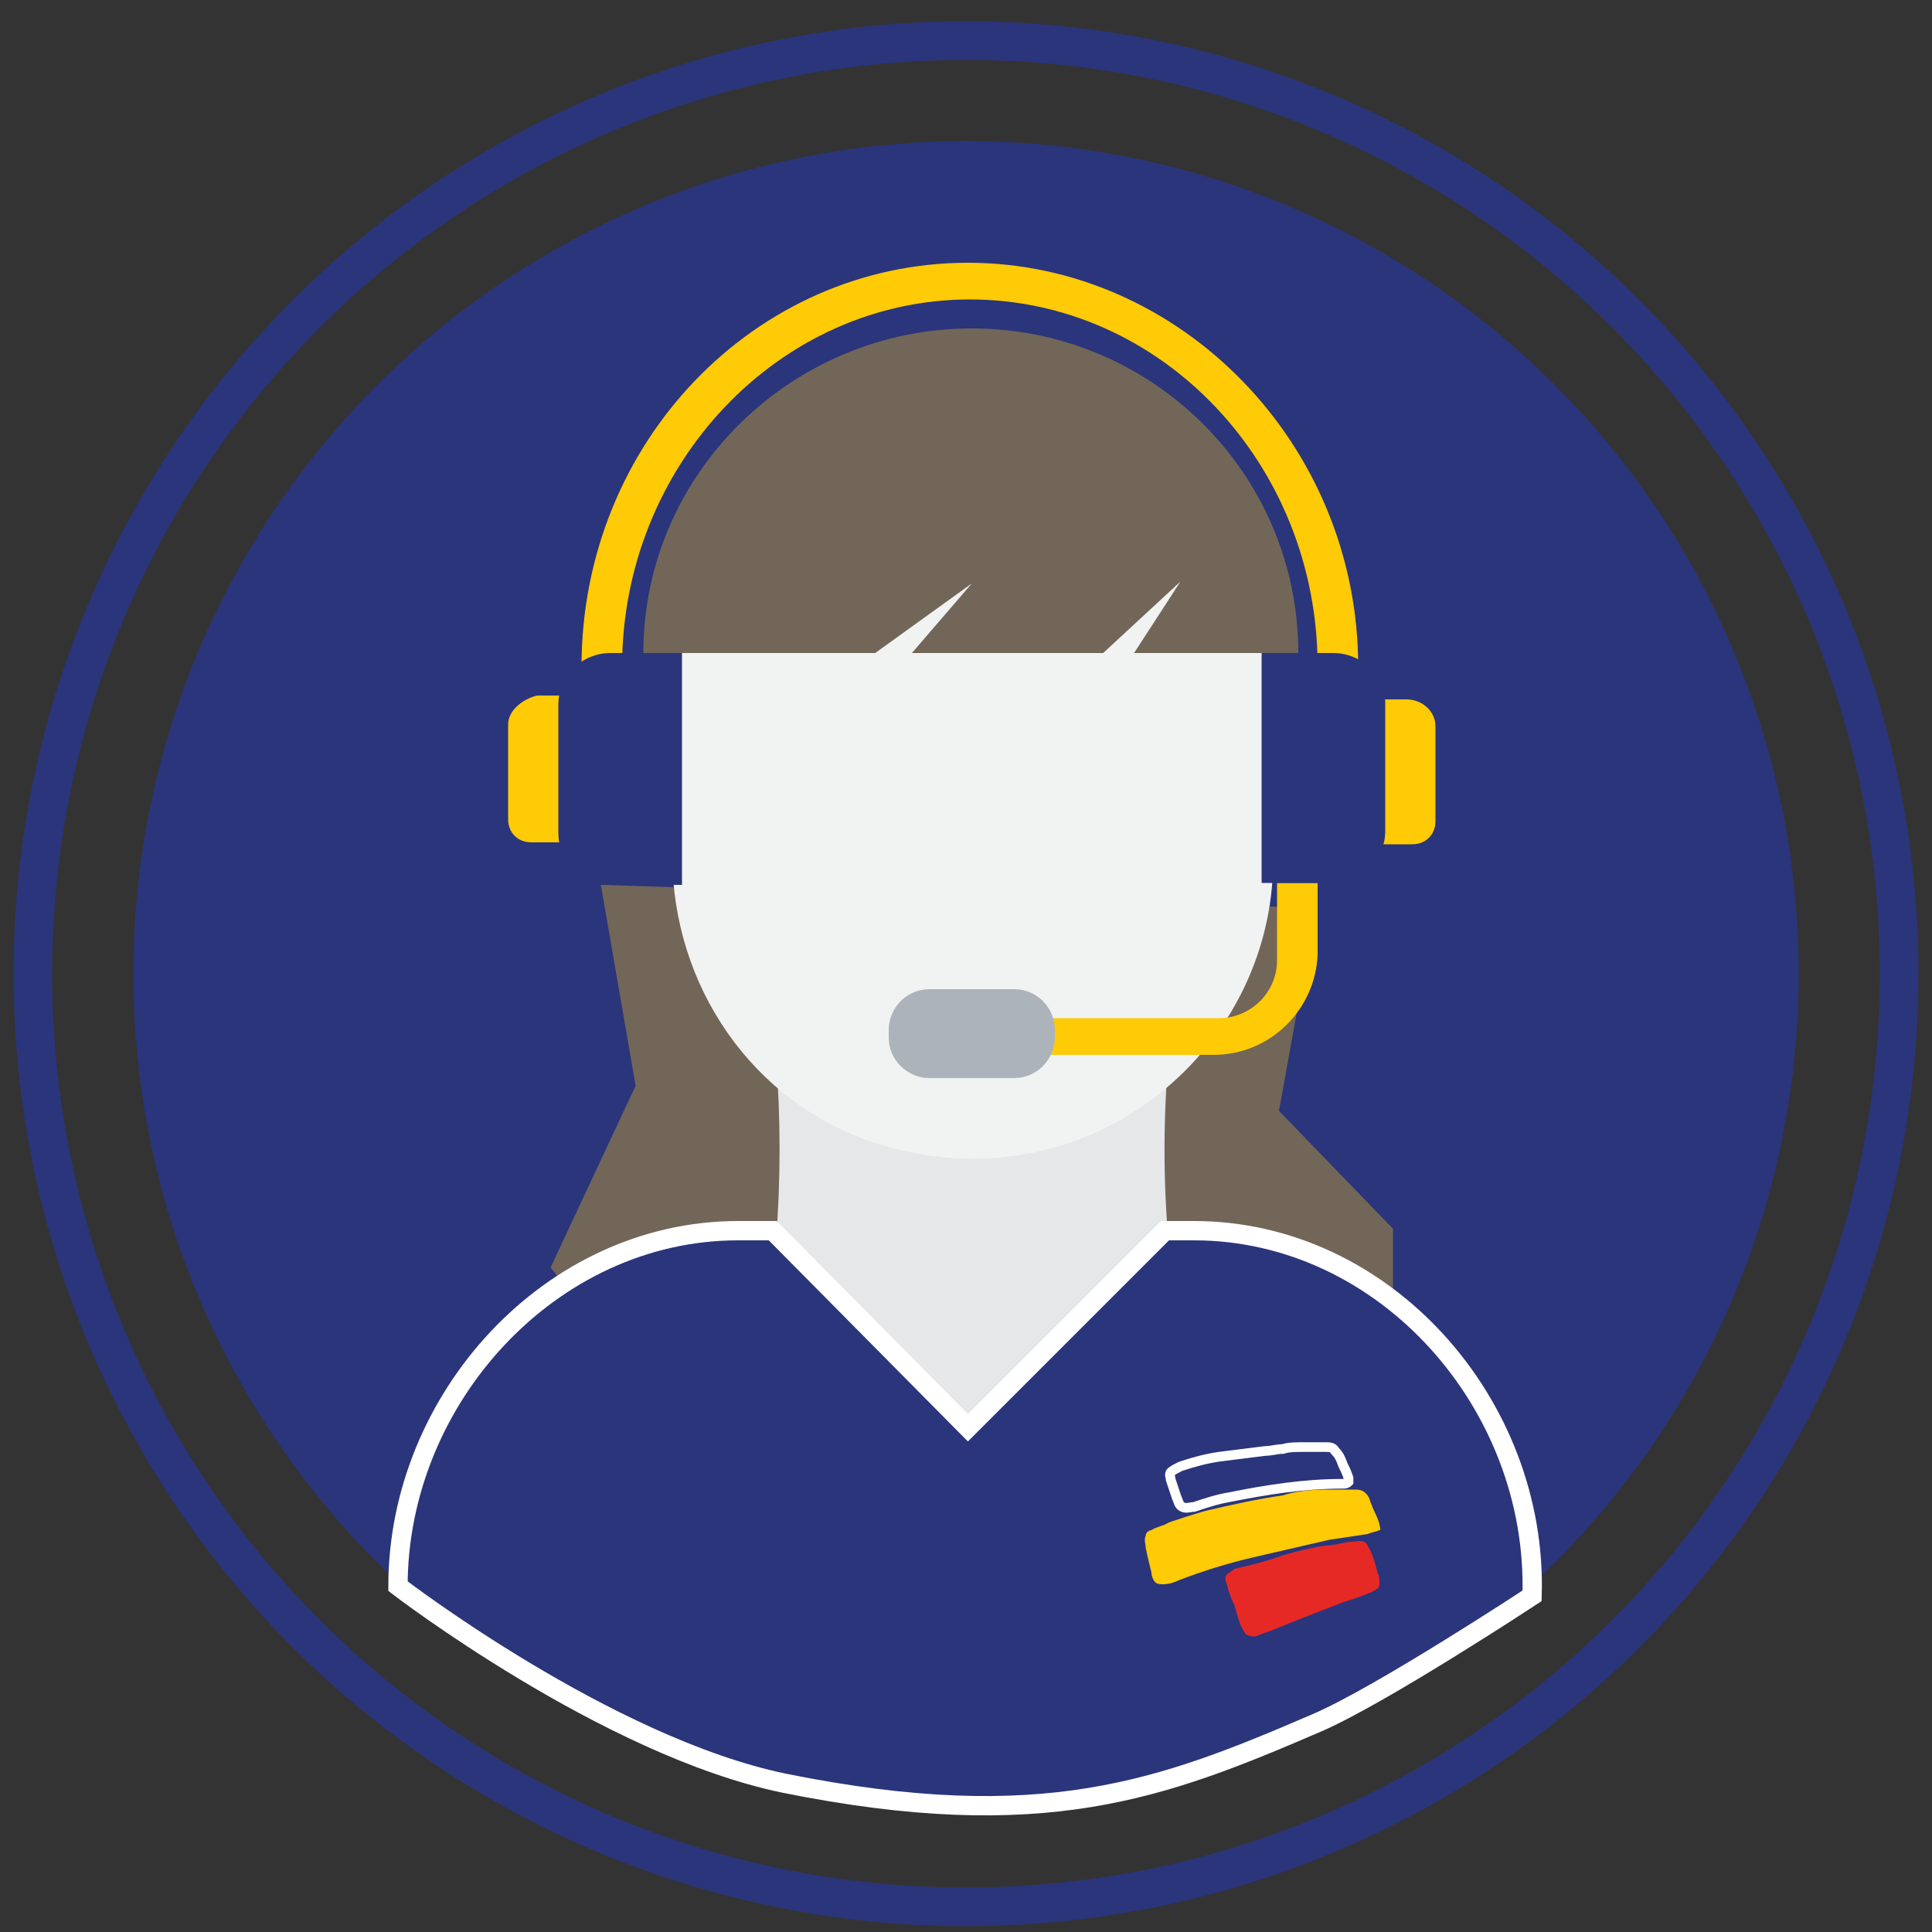 <?xml version="1.0" encoding="utf-8"?>
<!-- Generator: Adobe Illustrator 18.0.0, SVG Export Plug-In . SVG Version: 6.00 Build 0)  -->
<!DOCTYPE svg PUBLIC "-//W3C//DTD SVG 1.1//EN" "http://www.w3.org/Graphics/SVG/1.1/DTD/svg11.dtd">
<svg version="1.1" id="Layer_1" xmlns="http://www.w3.org/2000/svg" xmlns:xlink="http://www.w3.org/1999/xlink" x="0px" y="0px"
	 viewBox="0 0 100 100" enable-background="new 0 0 100 100" xml:space="preserve">
<rect x="0" y="0" width="100" height="100" fill="#333333" stroke="none"/>
<g>
	<circle fill="none" stroke="#2A357B" stroke-width="2" stroke-miterlimit="10" cx="50" cy="50.4" r="48.3"/>
	<circle fill="#2A357B" cx="50" cy="50.4" r="43.1"/>
</g>
<g>
	<polygon fill="#726658" points="31.1,45.8 32.9,56.2 28.5,65.6 29.8,67.3 40.4,66.5 72.1,69.2 72.1,63.6 66.2,57.5 68.1,47 	"/>
	<polygon fill="#F7B64C" points="41.2,44.4 50.3,53.6 59.4,44.4 	"/>
	<path fill="#E6E7E8" d="M61.1,69c-7.2,0.9-14.3,0.9-21.5,0c1-6.3,1-12.7,0-19.2c7.2-0.9,14.3-0.9,21.5,0C60,56.4,60,62.7,61.1,69z"
		/>
	<path fill="#F1F2F2" stroke="#F1F2F2" stroke-miterlimit="10" d="M35.3,30.1v14.2c0,6.5,4,12.4,10.2,14.4
		c10.3,3.3,19.9-4.4,19.9-14.2V30.1L35.3,30.1L35.3,30.1z"/>
	<path fill="#726658" d="M50.3,17c-9.3,0-17,7.5-17,16.8h33.9C67.2,24.5,59.6,17,50.3,17z"/>
	<path fill="#FFCA06" d="M70.3,34.5h-2.1c0-10.5-8.1-19-18-19s-18,8.6-18,19h-2.1c0-11.6,9-20.9,20-20.9S70.3,23,70.3,34.5z"/>
	<path fill="#FFCA06" d="M62.8,54.6h-9.7v-1.9h10c1.6,0,3-1.3,3-3v-4h2.1v3.7C68.1,52.2,65.8,54.6,62.8,54.6z"/>
	<path fill="#ADB3BA" d="M52.5,51.2h-4.4c-1.2,0-2.1,1-2.1,2.1v0.4c0,1.2,1,2.1,2.1,2.1h4.4c1.2,0,2.1-1,2.1-2.1v-0.4
		C54.6,52.2,53.7,51.2,52.5,51.2z"/>
	<g>
		<path fill="#FFCA06" d="M72.8,36.2h-1.2v7.5h1.5c0.7,0,1.2-0.5,1.2-1.2v-4.9C74.3,36.8,73.6,36.2,72.8,36.2z"/>
		<path fill="#FFCA06" d="M26.3,37.5v4.9c0,0.7,0.5,1.2,1.2,1.2h1.5V36h-1.2C27,36.2,26.3,36.8,26.3,37.5z"/>
	</g>
	<g>
		<path fill="#2A357B" d="M69,33.8h-3.7v11.9H69c1.5,0,2.7-1.2,2.7-2.7v-6.6C71.7,35,70.5,33.8,69,33.8z"/>
		<path fill="#2A357B" d="M28.9,36.5v6.6c0,1.5,1.2,2.7,2.7,2.7h3.7V33.8h-3.7C30.1,33.8,28.9,35,28.9,36.5z"/>
	</g>
	<g>
		<polygon fill="#F1F2F2" points="58.7,33.8 61.1,30.1 57.1,33.8 		"/>
		<polygon fill="#F1F2F2" points="47.2,33.8 50.3,30.2 45.3,33.8 		"/>
	</g>
	<polygon fill="#E6E7E8" points="40.1,63.7 50.3,73.9 60.5,63.7 	"/>
	<path fill="#2A357B" stroke="#FFFFFF" stroke-miterlimit="10" d="M61.8,63.7h-1.5L50.1,73.9L40,63.7h-1.8
		c-9.7,0-17.6,8.7-17.6,18.4c0,0,10.8,8.3,20,10.2C54,95,60.2,92.6,68.1,89.2c3.3-1.4,11.2-6.6,11.2-6.6
		C79.6,72.7,71.7,63.7,61.8,63.7z"/>
</g>
<g>
	<path id="XMLID_5_" fill="#2A357B" stroke="#FFFFFF" stroke-width="0.5" stroke-miterlimit="10" d="M67.5,74.9h0.2
		c0.3,0,0.6,0,0.9,0c0.2,0,0.4,0,0.5,0.2c0.2,0.2,0.3,0.4,0.4,0.7c0.1,0.2,0.2,0.4,0.3,0.7c0,0.1,0,0.2,0,0.2
		c-0.1,0.1-0.2,0.1-0.3,0.1c-2,0-3.9,0.3-5.9,0.7c-0.6,0.1-1.2,0.3-1.8,0.5c-0.2,0-0.4,0.1-0.6,0c-0.2-0.1-0.2-0.3-0.3-0.5
		c-0.1-0.3-0.2-0.6-0.3-0.9c0-0.1-0.1-0.3,0-0.4c0.1-0.1,0.3-0.2,0.5-0.3c0.6-0.2,1.3-0.4,2-0.5c0.8-0.1,1.6-0.2,2.4-0.3
		c0.3,0,0.6-0.1,0.9-0.1C66.7,74.9,67.1,74.9,67.5,74.9z"/>
	<g id="XMLID_3_">
		<path id="XMLID_4_" fill="#FFCA06" d="M68.6,77.1c0.5,0,1,0,1.5,0c0.2,0,0.4,0,0.6,0.2c0.2,0.2,0.2,0.4,0.3,0.6
			c0.1,0.3,0.3,0.6,0.4,1c0,0.1,0.1,0.3,0,0.3c-0.2,0.1-0.4,0.1-0.6,0.2c-0.7,0.1-1.3,0.2-2,0.3c-1.3,0.3-2.6,0.6-3.9,0.9
			c-1.3,0.3-2.6,0.7-3.9,1.2c-0.2,0.1-0.5,0.2-0.8,0.2c-0.1,0-0.3,0-0.4-0.1c-0.1-0.1-0.2-0.3-0.2-0.5c-0.1-0.4-0.2-0.8-0.3-1.3
			c0-0.2-0.1-0.4,0-0.6c0-0.2,0.2-0.3,0.3-0.3c0.3-0.2,0.6-0.2,0.9-0.4c0.6-0.2,1.2-0.4,1.9-0.6c1.3-0.3,2.6-0.6,4-0.8
			C67,77.2,67.8,77.1,68.6,77.1z"/>
	</g>
	<g id="XMLID_1_">
		<path id="XMLID_2_" fill="#E72925" d="M70,79.8c0.2,0,0.4-0.1,0.6,0c0.2,0.1,0.2,0.3,0.3,0.4c0.2,0.4,0.3,0.8,0.4,1.2
			c0.1,0.2,0.1,0.4,0.1,0.6c0,0.2-0.2,0.3-0.4,0.4c-0.5,0.2-1,0.4-1.4,0.5c-1.3,0.5-2.6,1-3.8,1.5c-0.3,0.1-0.6,0.2-0.8,0.3
			c-0.2,0-0.3,0-0.5-0.1c-0.1-0.1-0.2-0.3-0.3-0.5c-0.1-0.3-0.2-0.6-0.3-1c-0.2-0.4-0.3-0.7-0.4-1.1c-0.1-0.2-0.1-0.4,0-0.5
			c0.1-0.1,0.3-0.2,0.4-0.3c0.9-0.2,1.7-0.4,2.5-0.7c0.7-0.2,1.5-0.4,2.2-0.5C69.1,80,69.6,79.8,70,79.8z"/>
	</g>
</g>
</svg>
